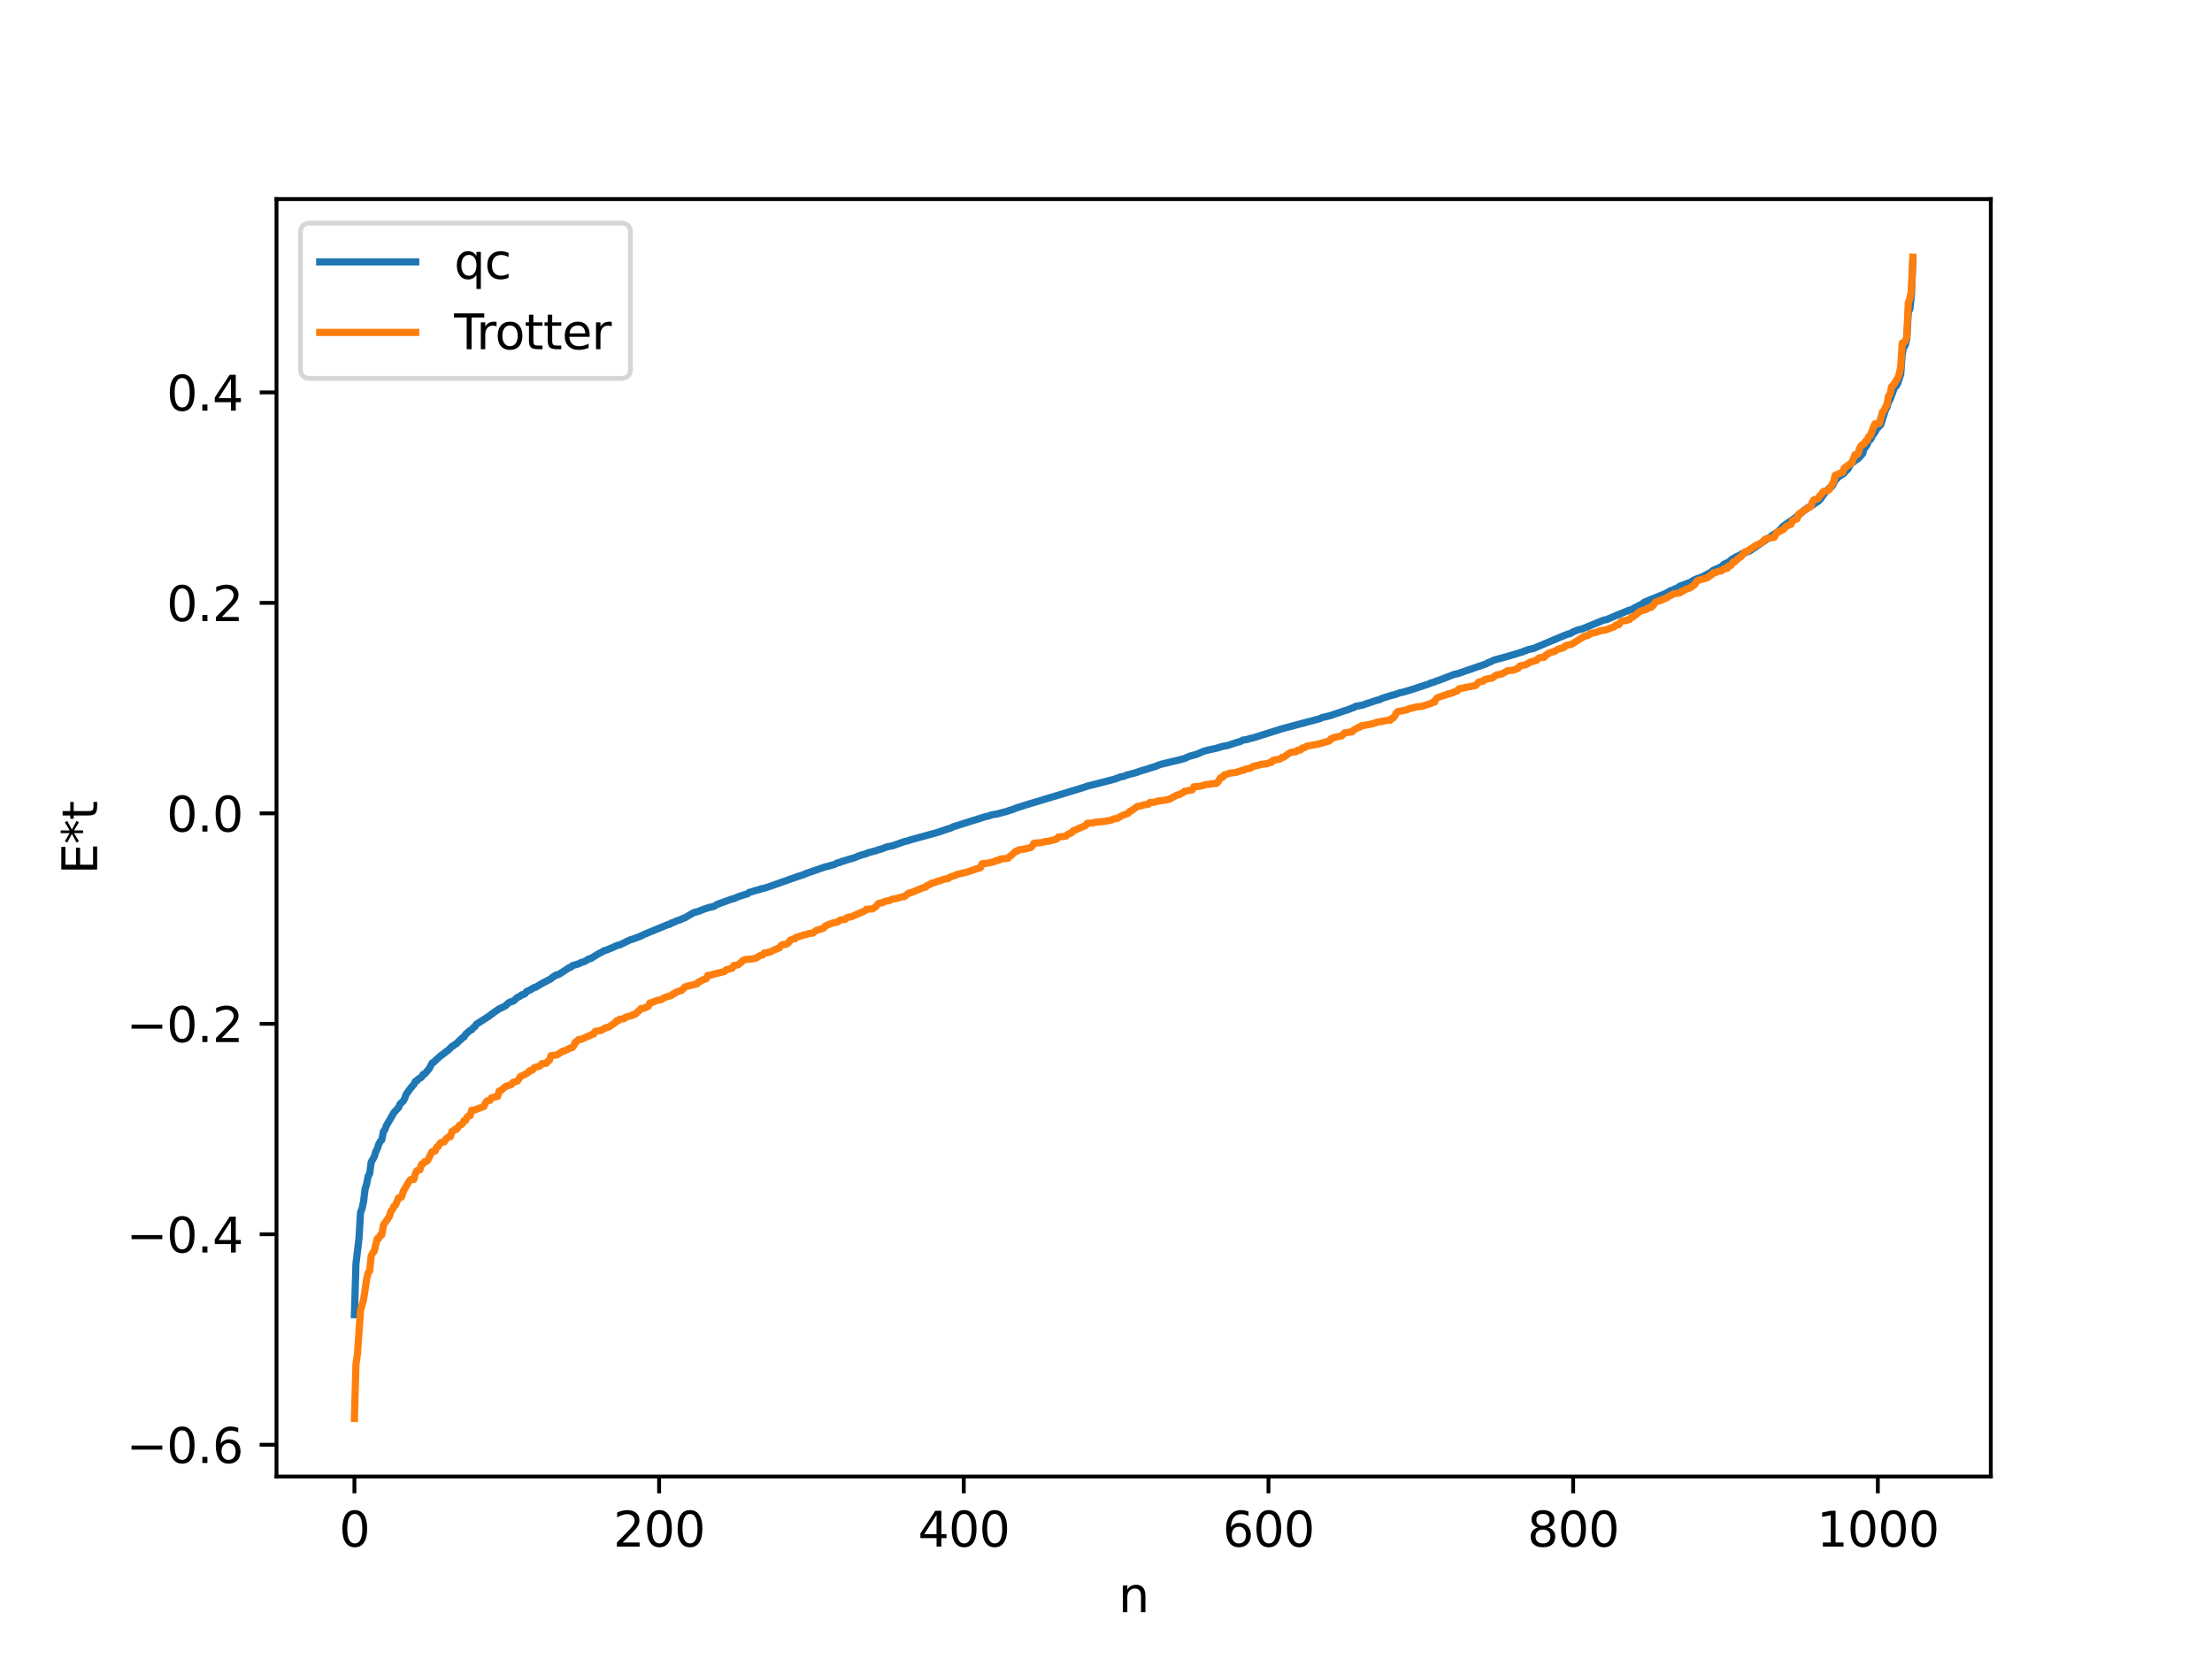 <?xml version="1.0" encoding="utf-8" standalone="no"?>
<!DOCTYPE svg PUBLIC "-//W3C//DTD SVG 1.1//EN"
  "http://www.w3.org/Graphics/SVG/1.1/DTD/svg11.dtd">
<svg xmlns:xlink="http://www.w3.org/1999/xlink" width="460.8pt" height="345.6pt" viewBox="0 0 460.8 345.6" xmlns="http://www.w3.org/2000/svg" version="1.1">
 <defs>
  <style type="text/css">*{stroke-linejoin: round; stroke-linecap: butt}</style>
 </defs>
 <g id="figure_1">
  <g id="patch_1">
   <path d="M 0 345.6 
L 460.8 345.6 
L 460.8 0 
L 0 0 
z
" style="fill: #ffffff"/>
  </g>
  <g id="axes_1">
   <g id="patch_2">
    <path d="M 57.6 307.584 
L 414.72 307.584 
L 414.72 41.472 
L 57.6 41.472 
z
" style="fill: #ffffff"/>
   </g>
   <g id="matplotlib.axis_1">
    <g id="xtick_1">
     <g id="line2d_1">
      <defs>
       <path id="mcc466164f0" d="M 0 0 
L 0 3.5 
" style="stroke: #000000; stroke-width: 0.8"/>
      </defs>
      <g>
       <use xlink:href="#mcc466164f0" x="73.833" y="307.584" style="stroke: #000000; stroke-width: 0.8"/>
      </g>
     </g>
     <g id="text_1">
      <!-- 0 -->
      <g transform="translate(70.651 322.182) scale(0.1 -0.1)">
       <defs>
        <path id="DejaVuSans-30" d="M 2034 4250 
Q 1547 4250 1301 3770 
Q 1056 3291 1056 2328 
Q 1056 1369 1301 889 
Q 1547 409 2034 409 
Q 2525 409 2770 889 
Q 3016 1369 3016 2328 
Q 3016 3291 2770 3770 
Q 2525 4250 2034 4250 
z
M 2034 4750 
Q 2819 4750 3233 4129 
Q 3647 3509 3647 2328 
Q 3647 1150 3233 529 
Q 2819 -91 2034 -91 
Q 1250 -91 836 529 
Q 422 1150 422 2328 
Q 422 3509 836 4129 
Q 1250 4750 2034 4750 
z
" transform="scale(0.016)"/>
       </defs>
       <use xlink:href="#DejaVuSans-30"/>
      </g>
     </g>
    </g>
    <g id="xtick_2">
     <g id="line2d_2">
      <g>
       <use xlink:href="#mcc466164f0" x="137.304" y="307.584" style="stroke: #000000; stroke-width: 0.8"/>
      </g>
     </g>
     <g id="text_2">
      <!-- 200 -->
      <g transform="translate(127.76 322.182) scale(0.1 -0.1)">
       <defs>
        <path id="DejaVuSans-32" d="M 1228 531 
L 3431 531 
L 3431 0 
L 469 0 
L 469 531 
Q 828 903 1448 1529 
Q 2069 2156 2228 2338 
Q 2531 2678 2651 2914 
Q 2772 3150 2772 3378 
Q 2772 3750 2511 3984 
Q 2250 4219 1831 4219 
Q 1534 4219 1204 4116 
Q 875 4013 500 3803 
L 500 4441 
Q 881 4594 1212 4672 
Q 1544 4750 1819 4750 
Q 2544 4750 2975 4387 
Q 3406 4025 3406 3419 
Q 3406 3131 3298 2873 
Q 3191 2616 2906 2266 
Q 2828 2175 2409 1742 
Q 1991 1309 1228 531 
z
" transform="scale(0.016)"/>
       </defs>
       <use xlink:href="#DejaVuSans-32"/>
       <use xlink:href="#DejaVuSans-30" x="63.623"/>
       <use xlink:href="#DejaVuSans-30" x="127.246"/>
      </g>
     </g>
    </g>
    <g id="xtick_3">
     <g id="line2d_3">
      <g>
       <use xlink:href="#mcc466164f0" x="200.775" y="307.584" style="stroke: #000000; stroke-width: 0.8"/>
      </g>
     </g>
     <g id="text_3">
      <!-- 400 -->
      <g transform="translate(191.231 322.182) scale(0.1 -0.1)">
       <defs>
        <path id="DejaVuSans-34" d="M 2419 4116 
L 825 1625 
L 2419 1625 
L 2419 4116 
z
M 2253 4666 
L 3047 4666 
L 3047 1625 
L 3713 1625 
L 3713 1100 
L 3047 1100 
L 3047 0 
L 2419 0 
L 2419 1100 
L 313 1100 
L 313 1709 
L 2253 4666 
z
" transform="scale(0.016)"/>
       </defs>
       <use xlink:href="#DejaVuSans-34"/>
       <use xlink:href="#DejaVuSans-30" x="63.623"/>
       <use xlink:href="#DejaVuSans-30" x="127.246"/>
      </g>
     </g>
    </g>
    <g id="xtick_4">
     <g id="line2d_4">
      <g>
       <use xlink:href="#mcc466164f0" x="264.246" y="307.584" style="stroke: #000000; stroke-width: 0.8"/>
      </g>
     </g>
     <g id="text_4">
      <!-- 600 -->
      <g transform="translate(254.702 322.182) scale(0.1 -0.1)">
       <defs>
        <path id="DejaVuSans-36" d="M 2113 2584 
Q 1688 2584 1439 2293 
Q 1191 2003 1191 1497 
Q 1191 994 1439 701 
Q 1688 409 2113 409 
Q 2538 409 2786 701 
Q 3034 994 3034 1497 
Q 3034 2003 2786 2293 
Q 2538 2584 2113 2584 
z
M 3366 4563 
L 3366 3988 
Q 3128 4100 2886 4159 
Q 2644 4219 2406 4219 
Q 1781 4219 1451 3797 
Q 1122 3375 1075 2522 
Q 1259 2794 1537 2939 
Q 1816 3084 2150 3084 
Q 2853 3084 3261 2657 
Q 3669 2231 3669 1497 
Q 3669 778 3244 343 
Q 2819 -91 2113 -91 
Q 1303 -91 875 529 
Q 447 1150 447 2328 
Q 447 3434 972 4092 
Q 1497 4750 2381 4750 
Q 2619 4750 2861 4703 
Q 3103 4656 3366 4563 
z
" transform="scale(0.016)"/>
       </defs>
       <use xlink:href="#DejaVuSans-36"/>
       <use xlink:href="#DejaVuSans-30" x="63.623"/>
       <use xlink:href="#DejaVuSans-30" x="127.246"/>
      </g>
     </g>
    </g>
    <g id="xtick_5">
     <g id="line2d_5">
      <g>
       <use xlink:href="#mcc466164f0" x="327.717" y="307.584" style="stroke: #000000; stroke-width: 0.8"/>
      </g>
     </g>
     <g id="text_5">
      <!-- 800 -->
      <g transform="translate(318.173 322.182) scale(0.1 -0.1)">
       <defs>
        <path id="DejaVuSans-38" d="M 2034 2216 
Q 1584 2216 1326 1975 
Q 1069 1734 1069 1313 
Q 1069 891 1326 650 
Q 1584 409 2034 409 
Q 2484 409 2743 651 
Q 3003 894 3003 1313 
Q 3003 1734 2745 1975 
Q 2488 2216 2034 2216 
z
M 1403 2484 
Q 997 2584 770 2862 
Q 544 3141 544 3541 
Q 544 4100 942 4425 
Q 1341 4750 2034 4750 
Q 2731 4750 3128 4425 
Q 3525 4100 3525 3541 
Q 3525 3141 3298 2862 
Q 3072 2584 2669 2484 
Q 3125 2378 3379 2068 
Q 3634 1759 3634 1313 
Q 3634 634 3220 271 
Q 2806 -91 2034 -91 
Q 1263 -91 848 271 
Q 434 634 434 1313 
Q 434 1759 690 2068 
Q 947 2378 1403 2484 
z
M 1172 3481 
Q 1172 3119 1398 2916 
Q 1625 2713 2034 2713 
Q 2441 2713 2670 2916 
Q 2900 3119 2900 3481 
Q 2900 3844 2670 4047 
Q 2441 4250 2034 4250 
Q 1625 4250 1398 4047 
Q 1172 3844 1172 3481 
z
" transform="scale(0.016)"/>
       </defs>
       <use xlink:href="#DejaVuSans-38"/>
       <use xlink:href="#DejaVuSans-30" x="63.623"/>
       <use xlink:href="#DejaVuSans-30" x="127.246"/>
      </g>
     </g>
    </g>
    <g id="xtick_6">
     <g id="line2d_6">
      <g>
       <use xlink:href="#mcc466164f0" x="391.188" y="307.584" style="stroke: #000000; stroke-width: 0.8"/>
      </g>
     </g>
     <g id="text_6">
      <!-- 1000 -->
      <g transform="translate(378.463 322.182) scale(0.1 -0.1)">
       <defs>
        <path id="DejaVuSans-31" d="M 794 531 
L 1825 531 
L 1825 4091 
L 703 3866 
L 703 4441 
L 1819 4666 
L 2450 4666 
L 2450 531 
L 3481 531 
L 3481 0 
L 794 0 
L 794 531 
z
" transform="scale(0.016)"/>
       </defs>
       <use xlink:href="#DejaVuSans-31"/>
       <use xlink:href="#DejaVuSans-30" x="63.623"/>
       <use xlink:href="#DejaVuSans-30" x="127.246"/>
       <use xlink:href="#DejaVuSans-30" x="190.869"/>
      </g>
     </g>
    </g>
    <g id="text_7">
     <!-- n -->
     <g transform="translate(232.991 335.861) scale(0.1 -0.1)">
      <defs>
       <path id="DejaVuSans-6e" d="M 3513 2113 
L 3513 0 
L 2938 0 
L 2938 2094 
Q 2938 2591 2744 2837 
Q 2550 3084 2163 3084 
Q 1697 3084 1428 2787 
Q 1159 2491 1159 1978 
L 1159 0 
L 581 0 
L 581 3500 
L 1159 3500 
L 1159 2956 
Q 1366 3272 1645 3428 
Q 1925 3584 2291 3584 
Q 2894 3584 3203 3211 
Q 3513 2838 3513 2113 
z
" transform="scale(0.016)"/>
      </defs>
      <use xlink:href="#DejaVuSans-6e"/>
     </g>
    </g>
   </g>
   <g id="matplotlib.axis_2">
    <g id="ytick_1">
     <g id="line2d_7">
      <defs>
       <path id="m4564884adc" d="M 0 0 
L -3.5 0 
" style="stroke: #000000; stroke-width: 0.8"/>
      </defs>
      <g>
       <use xlink:href="#m4564884adc" x="57.6" y="300.969" style="stroke: #000000; stroke-width: 0.8"/>
      </g>
     </g>
     <g id="text_8">
      <!-- −0.6 -->
      <g transform="translate(26.317 304.768) scale(0.1 -0.1)">
       <defs>
        <path id="DejaVuSans-2212" d="M 678 2272 
L 4684 2272 
L 4684 1741 
L 678 1741 
L 678 2272 
z
" transform="scale(0.016)"/>
        <path id="DejaVuSans-2e" d="M 684 794 
L 1344 794 
L 1344 0 
L 684 0 
L 684 794 
z
" transform="scale(0.016)"/>
       </defs>
       <use xlink:href="#DejaVuSans-2212"/>
       <use xlink:href="#DejaVuSans-30" x="83.789"/>
       <use xlink:href="#DejaVuSans-2e" x="147.412"/>
       <use xlink:href="#DejaVuSans-36" x="179.199"/>
      </g>
     </g>
    </g>
    <g id="ytick_2">
     <g id="line2d_8">
      <g>
       <use xlink:href="#m4564884adc" x="57.6" y="257.123" style="stroke: #000000; stroke-width: 0.8"/>
      </g>
     </g>
     <g id="text_9">
      <!-- −0.4 -->
      <g transform="translate(26.317 260.923) scale(0.1 -0.1)">
       <use xlink:href="#DejaVuSans-2212"/>
       <use xlink:href="#DejaVuSans-30" x="83.789"/>
       <use xlink:href="#DejaVuSans-2e" x="147.412"/>
       <use xlink:href="#DejaVuSans-34" x="179.199"/>
      </g>
     </g>
    </g>
    <g id="ytick_3">
     <g id="line2d_9">
      <g>
       <use xlink:href="#m4564884adc" x="57.6" y="213.278" style="stroke: #000000; stroke-width: 0.8"/>
      </g>
     </g>
     <g id="text_10">
      <!-- −0.2 -->
      <g transform="translate(26.317 217.077) scale(0.1 -0.1)">
       <use xlink:href="#DejaVuSans-2212"/>
       <use xlink:href="#DejaVuSans-30" x="83.789"/>
       <use xlink:href="#DejaVuSans-2e" x="147.412"/>
       <use xlink:href="#DejaVuSans-32" x="179.199"/>
      </g>
     </g>
    </g>
    <g id="ytick_4">
     <g id="line2d_10">
      <g>
       <use xlink:href="#m4564884adc" x="57.6" y="169.433" style="stroke: #000000; stroke-width: 0.8"/>
      </g>
     </g>
     <g id="text_11">
      <!-- 0.0 -->
      <g transform="translate(34.697 173.232) scale(0.1 -0.1)">
       <use xlink:href="#DejaVuSans-30"/>
       <use xlink:href="#DejaVuSans-2e" x="63.623"/>
       <use xlink:href="#DejaVuSans-30" x="95.41"/>
      </g>
     </g>
    </g>
    <g id="ytick_5">
     <g id="line2d_11">
      <g>
       <use xlink:href="#m4564884adc" x="57.6" y="125.587" style="stroke: #000000; stroke-width: 0.8"/>
      </g>
     </g>
     <g id="text_12">
      <!-- 0.2 -->
      <g transform="translate(34.697 129.387) scale(0.1 -0.1)">
       <use xlink:href="#DejaVuSans-30"/>
       <use xlink:href="#DejaVuSans-2e" x="63.623"/>
       <use xlink:href="#DejaVuSans-32" x="95.41"/>
      </g>
     </g>
    </g>
    <g id="ytick_6">
     <g id="line2d_12">
      <g>
       <use xlink:href="#m4564884adc" x="57.6" y="81.742" style="stroke: #000000; stroke-width: 0.8"/>
      </g>
     </g>
     <g id="text_13">
      <!-- 0.4 -->
      <g transform="translate(34.697 85.541) scale(0.1 -0.1)">
       <use xlink:href="#DejaVuSans-30"/>
       <use xlink:href="#DejaVuSans-2e" x="63.623"/>
       <use xlink:href="#DejaVuSans-34" x="95.41"/>
      </g>
     </g>
    </g>
    <g id="text_14">
     <!-- E*t -->
     <g transform="translate(20.238 182.148) rotate(-90) scale(0.1 -0.1)">
      <defs>
       <path id="DejaVuSans-45" d="M 628 4666 
L 3578 4666 
L 3578 4134 
L 1259 4134 
L 1259 2753 
L 3481 2753 
L 3481 2222 
L 1259 2222 
L 1259 531 
L 3634 531 
L 3634 0 
L 628 0 
L 628 4666 
z
" transform="scale(0.016)"/>
       <path id="DejaVuSans-2a" d="M 3009 3897 
L 1888 3291 
L 3009 2681 
L 2828 2375 
L 1778 3009 
L 1778 1831 
L 1422 1831 
L 1422 3009 
L 372 2375 
L 191 2681 
L 1313 3291 
L 191 3897 
L 372 4206 
L 1422 3572 
L 1422 4750 
L 1778 4750 
L 1778 3572 
L 2828 4206 
L 3009 3897 
z
" transform="scale(0.016)"/>
       <path id="DejaVuSans-74" d="M 1172 4494 
L 1172 3500 
L 2356 3500 
L 2356 3053 
L 1172 3053 
L 1172 1153 
Q 1172 725 1289 603 
Q 1406 481 1766 481 
L 2356 481 
L 2356 0 
L 1766 0 
Q 1100 0 847 248 
Q 594 497 594 1153 
L 594 3053 
L 172 3053 
L 172 3500 
L 594 3500 
L 594 4494 
L 1172 4494 
z
" transform="scale(0.016)"/>
      </defs>
      <use xlink:href="#DejaVuSans-45"/>
      <use xlink:href="#DejaVuSans-2a" x="63.184"/>
      <use xlink:href="#DejaVuSans-74" x="113.184"/>
     </g>
    </g>
   </g>
   <g id="line2d_13">
    <path d="M 73.833 273.88 
L 74.15 263.315 
L 74.785 257.968 
L 75.102 252.561 
L 75.42 251.795 
L 75.737 250.312 
L 76.054 247.688 
L 76.372 246.696 
L 76.689 245.008 
L 77.006 244.509 
L 77.324 242.103 
L 77.958 240.986 
L 78.276 239.902 
L 78.593 239.325 
L 78.91 238.33 
L 79.228 237.761 
L 79.545 237.446 
L 79.862 235.726 
L 80.18 235.328 
L 80.497 234.469 
L 81.449 232.855 
L 82.084 231.75 
L 83.036 230.719 
L 83.353 229.967 
L 83.988 229.406 
L 84.305 228.807 
L 84.623 227.967 
L 85.575 226.624 
L 86.21 225.926 
L 86.527 225.273 
L 86.844 225.149 
L 87.162 224.76 
L 87.796 224.428 
L 88.114 223.833 
L 88.431 223.762 
L 89.383 222.664 
L 90.018 221.449 
L 90.335 221.281 
L 91.605 220.1 
L 93.509 218.654 
L 94.143 217.989 
L 94.461 217.858 
L 94.778 217.562 
L 95.096 217.43 
L 95.73 216.733 
L 96.048 216.518 
L 96.365 216.145 
L 96.682 215.999 
L 97 215.454 
L 97.952 214.633 
L 98.269 214.515 
L 98.586 214.081 
L 98.904 213.883 
L 99.221 213.385 
L 101.76 211.759 
L 103.347 210.58 
L 103.981 210.167 
L 104.934 209.725 
L 105.251 209.559 
L 105.886 208.978 
L 106.203 208.762 
L 106.838 208.586 
L 107.155 208.376 
L 107.79 207.765 
L 108.107 207.663 
L 108.742 207.21 
L 109.059 207.164 
L 109.377 206.991 
L 109.694 206.552 
L 110.329 206.292 
L 111.281 205.717 
L 111.598 205.653 
L 112.867 204.894 
L 114.772 203.9 
L 115.089 203.569 
L 115.406 203.443 
L 115.724 203.162 
L 116.358 203.014 
L 118.58 201.581 
L 118.897 201.504 
L 119.215 201.18 
L 120.484 200.798 
L 121.119 200.489 
L 121.753 200.31 
L 122.705 199.74 
L 123.023 199.703 
L 124.61 198.73 
L 125.244 198.404 
L 125.879 198.048 
L 126.514 197.862 
L 128.735 196.884 
L 129.053 196.86 
L 131.274 195.791 
L 131.909 195.605 
L 132.861 195.246 
L 133.496 195.005 
L 134.13 194.679 
L 139.208 192.579 
L 139.525 192.542 
L 139.843 192.27 
L 140.16 192.224 
L 140.795 191.9 
L 141.747 191.581 
L 142.381 191.265 
L 142.699 191.183 
L 143.968 190.425 
L 144.603 190.082 
L 145.555 189.844 
L 146.507 189.44 
L 147.777 189.02 
L 148.411 188.894 
L 148.729 188.816 
L 149.363 188.419 
L 152.537 187.255 
L 152.854 187.218 
L 153.806 186.795 
L 154.758 186.478 
L 155.71 186.215 
L 156.028 185.921 
L 157.932 185.352 
L 158.249 185.321 
L 158.567 185.134 
L 158.884 185.11 
L 159.519 184.947 
L 166.5 182.485 
L 167.135 182.307 
L 168.087 181.907 
L 171.896 180.587 
L 172.53 180.46 
L 173.165 180.262 
L 173.8 180.098 
L 174.434 179.758 
L 175.069 179.63 
L 175.386 179.423 
L 175.704 179.394 
L 176.339 179.158 
L 177.925 178.708 
L 178.877 178.305 
L 179.512 178.1 
L 180.147 177.925 
L 180.464 177.853 
L 180.781 177.666 
L 181.734 177.408 
L 182.686 177.15 
L 183.003 176.979 
L 183.32 176.962 
L 184.907 176.379 
L 185.859 176.22 
L 186.494 176 
L 188.398 175.312 
L 189.033 175.185 
L 189.667 174.959 
L 191.572 174.434 
L 195.38 173.39 
L 197.601 172.627 
L 197.919 172.566 
L 198.553 172.236 
L 205.218 170.143 
L 206.17 169.922 
L 206.487 169.759 
L 207.757 169.555 
L 209.026 169.21 
L 209.661 169.046 
L 210.613 168.715 
L 210.93 168.649 
L 211.565 168.368 
L 213.152 167.85 
L 214.739 167.369 
L 224.577 164.397 
L 225.529 164.101 
L 226.798 163.675 
L 227.75 163.461 
L 232.193 162.308 
L 233.462 161.841 
L 234.097 161.732 
L 234.732 161.459 
L 236.636 160.955 
L 237.588 160.617 
L 238.54 160.342 
L 239.175 160.137 
L 239.81 159.923 
L 240.762 159.636 
L 241.396 159.36 
L 242.031 159.166 
L 244.887 158.487 
L 246.157 158.171 
L 246.791 157.99 
L 247.743 157.559 
L 249.33 157.12 
L 249.965 156.837 
L 250.917 156.446 
L 251.869 156.21 
L 253.456 155.858 
L 254.725 155.481 
L 255.677 155.309 
L 257.581 154.691 
L 258.534 154.411 
L 258.851 154.193 
L 259.803 154.042 
L 260.438 153.835 
L 261.072 153.701 
L 265.515 152.302 
L 267.102 151.801 
L 275.036 149.691 
L 275.353 149.493 
L 276.305 149.283 
L 277.258 149.028 
L 280.114 148.054 
L 280.748 147.873 
L 281.7 147.484 
L 282.018 147.412 
L 282.335 147.155 
L 282.97 147.064 
L 283.605 146.921 
L 283.922 146.865 
L 284.557 146.61 
L 285.509 146.318 
L 286.778 145.882 
L 287.413 145.754 
L 287.73 145.543 
L 288.365 145.336 
L 289 145.132 
L 289.634 144.925 
L 290.586 144.689 
L 291.539 144.345 
L 292.173 144.21 
L 293.125 143.944 
L 294.077 143.649 
L 297.568 142.51 
L 298.203 142.223 
L 298.52 142.175 
L 299.155 141.906 
L 300.107 141.585 
L 302.963 140.472 
L 303.598 140.356 
L 309.628 138.283 
L 309.945 138.042 
L 310.262 137.975 
L 311.215 137.512 
L 314.071 136.737 
L 315.975 136.167 
L 317.244 135.777 
L 317.562 135.594 
L 317.879 135.548 
L 318.196 135.368 
L 319.466 135.078 
L 326.13 132.274 
L 326.765 132.056 
L 327.082 132.007 
L 327.717 131.62 
L 328.669 131.232 
L 329.621 131.005 
L 334.064 129.191 
L 334.699 129.068 
L 336.603 128.252 
L 339.459 127.084 
L 340.094 126.968 
L 340.411 126.67 
L 341.998 125.868 
L 342.633 125.409 
L 347.076 123.595 
L 348.028 123.036 
L 348.345 122.962 
L 348.98 122.646 
L 349.615 122.404 
L 349.932 122.114 
L 352.153 121.302 
L 352.788 120.869 
L 353.74 120.467 
L 354.058 120.408 
L 354.692 120.126 
L 356.279 119.285 
L 356.914 118.802 
L 358.5 118.12 
L 359.135 117.539 
L 359.77 117.26 
L 360.405 116.871 
L 360.722 116.536 
L 361.357 116.214 
L 361.674 115.972 
L 362.309 115.721 
L 362.943 115.336 
L 364.53 114.749 
L 370.56 110.621 
L 371.512 109.588 
L 374.368 107.596 
L 375.955 106.196 
L 376.272 106.106 
L 376.59 105.742 
L 376.907 105.664 
L 378.811 104.393 
L 379.129 104.096 
L 380.398 102.353 
L 380.715 102.121 
L 381.033 101.714 
L 381.35 101.574 
L 381.667 101.253 
L 382.302 100.068 
L 382.937 99.381 
L 383.889 98.744 
L 384.206 98.525 
L 384.524 98.021 
L 384.841 97.867 
L 385.476 96.769 
L 385.793 96.344 
L 386.11 96.245 
L 386.745 95.695 
L 387.062 95.569 
L 388.015 94.507 
L 388.332 93.382 
L 388.649 93.134 
L 388.967 92.618 
L 389.284 91.698 
L 389.601 91.622 
L 390.236 90.499 
L 390.553 90.09 
L 390.871 89.458 
L 391.823 88.419 
L 392.775 85.407 
L 393.092 84.849 
L 393.41 83.714 
L 393.727 83.25 
L 394.679 80.671 
L 394.996 80.434 
L 395.314 79.884 
L 395.948 77.991 
L 396.266 73.722 
L 396.583 72.323 
L 396.9 71.911 
L 397.218 70.659 
L 397.535 64.951 
L 397.853 64.42 
L 398.17 61.633 
L 398.487 54.202 
L 398.487 54.202 
" clip-path="url(#p81edf8e2c3)" style="fill: none; stroke: #1f77b4; stroke-width: 1.5; stroke-linecap: square"/>
   </g>
   <g id="line2d_14">
    <path d="M 73.833 295.488 
L 74.15 284.243 
L 74.467 282.014 
L 75.102 272.966 
L 75.737 270.787 
L 76.372 266.521 
L 76.689 265.123 
L 77.006 264.762 
L 77.324 261.65 
L 77.641 260.985 
L 77.958 260.672 
L 78.593 258.009 
L 78.91 257.98 
L 79.228 257.299 
L 79.545 257.243 
L 79.862 255.228 
L 81.132 253.372 
L 81.449 252.281 
L 81.767 251.959 
L 82.084 251.262 
L 82.401 251.022 
L 83.036 249.521 
L 83.353 249.505 
L 83.671 249.35 
L 83.988 248.203 
L 85.258 246.038 
L 85.575 245.717 
L 86.21 245.685 
L 86.527 244.48 
L 86.844 243.882 
L 87.479 243.697 
L 87.796 242.576 
L 88.114 242.461 
L 88.431 242.007 
L 88.748 241.995 
L 89.066 241.756 
L 90.018 239.898 
L 90.653 239.786 
L 90.97 238.961 
L 91.287 238.825 
L 91.605 238.26 
L 91.922 237.97 
L 92.557 237.871 
L 92.874 237.289 
L 93.509 236.802 
L 93.826 236.795 
L 94.143 235.717 
L 94.461 235.59 
L 94.778 235.255 
L 95.096 235.251 
L 95.73 234.382 
L 96.048 234.319 
L 96.365 234.03 
L 96.682 233.42 
L 97 233.415 
L 97.317 232.685 
L 97.634 232.453 
L 97.952 232.416 
L 98.269 231.266 
L 98.904 231.234 
L 100.808 230.493 
L 101.125 229.763 
L 101.443 229.353 
L 102.077 229.243 
L 102.395 228.68 
L 103.664 228.389 
L 103.981 227.282 
L 104.299 227.242 
L 105.251 226.376 
L 106.52 225.934 
L 106.838 225.482 
L 107.79 225.208 
L 108.424 224.262 
L 109.059 223.968 
L 110.011 223.456 
L 110.329 223.045 
L 110.646 223.032 
L 110.963 222.873 
L 111.281 222.433 
L 111.915 222.206 
L 112.233 222.184 
L 112.55 222.016 
L 112.867 221.592 
L 113.82 221.5 
L 114.137 221.072 
L 114.454 220.87 
L 114.772 219.932 
L 115.724 219.794 
L 116.041 219.744 
L 117.31 218.937 
L 117.628 218.91 
L 118.897 218.282 
L 119.215 218.223 
L 119.532 217.863 
L 119.849 217.101 
L 120.167 216.98 
L 120.484 216.564 
L 121.119 216.507 
L 123.34 215.498 
L 123.658 215.407 
L 123.975 214.867 
L 125.244 214.635 
L 126.196 214.091 
L 126.831 213.961 
L 128.1 213.072 
L 128.418 212.681 
L 128.735 212.681 
L 129.053 212.34 
L 130.005 212.224 
L 130.322 211.898 
L 130.957 211.717 
L 131.591 211.584 
L 131.909 211.342 
L 132.226 211.338 
L 133.178 210.508 
L 133.496 210.11 
L 134.13 210.031 
L 134.765 209.766 
L 135.082 209.613 
L 135.4 208.906 
L 135.717 208.887 
L 136.986 208.364 
L 137.621 208.309 
L 138.573 207.745 
L 139.208 207.575 
L 139.843 207.381 
L 140.16 207.081 
L 140.477 207.008 
L 140.795 206.716 
L 142.064 206.274 
L 142.699 205.571 
L 145.238 204.946 
L 145.555 204.538 
L 145.872 204.45 
L 146.507 204.084 
L 147.142 203.851 
L 147.459 203.188 
L 148.094 203.132 
L 148.729 202.926 
L 150.95 202.373 
L 151.267 202.023 
L 152.537 201.694 
L 152.854 201.134 
L 153.489 201.049 
L 153.806 200.94 
L 154.441 200.455 
L 154.758 200.067 
L 155.393 199.881 
L 156.98 199.728 
L 157.615 199.524 
L 158.249 199.094 
L 158.884 198.94 
L 159.201 198.531 
L 159.836 198.482 
L 160.153 198.339 
L 160.471 198.326 
L 161.105 197.95 
L 162.375 197.452 
L 162.692 196.985 
L 163.01 196.787 
L 163.644 196.741 
L 163.962 196.629 
L 164.279 196.373 
L 164.596 195.886 
L 165.231 195.604 
L 165.548 195.586 
L 165.866 195.266 
L 167.135 194.884 
L 167.453 194.731 
L 167.77 194.721 
L 168.405 194.517 
L 169.357 194.361 
L 169.991 193.846 
L 170.626 193.643 
L 171.578 193.359 
L 171.896 192.943 
L 172.53 192.638 
L 173.482 192.271 
L 174.434 192.074 
L 175.069 191.642 
L 176.021 191.536 
L 176.339 191.218 
L 176.973 191.007 
L 177.291 190.999 
L 179.829 189.901 
L 180.147 189.747 
L 180.464 189.454 
L 181.099 189.376 
L 181.734 189.354 
L 182.368 188.938 
L 183.003 188.217 
L 183.638 188.067 
L 183.955 188.014 
L 184.272 187.787 
L 185.224 187.611 
L 185.859 187.32 
L 186.811 187.148 
L 188.081 186.793 
L 188.398 186.782 
L 189.35 186.017 
L 189.667 186.011 
L 192.206 184.96 
L 192.841 184.798 
L 193.158 184.441 
L 193.793 184.216 
L 194.11 183.952 
L 194.745 183.853 
L 195.38 183.542 
L 195.697 183.515 
L 196.649 183.166 
L 197.601 182.995 
L 197.919 182.699 
L 198.871 182.408 
L 199.505 182.121 
L 201.41 181.68 
L 204.266 180.724 
L 204.583 179.946 
L 205.535 179.843 
L 207.122 179.514 
L 207.439 179.275 
L 208.074 179.215 
L 208.391 178.949 
L 209.978 178.818 
L 210.296 178.422 
L 210.613 178.254 
L 211.565 177.354 
L 211.882 177.322 
L 212.2 177.06 
L 213.469 176.862 
L 214.739 176.551 
L 215.056 176.229 
L 215.373 175.657 
L 216.96 175.538 
L 217.595 175.335 
L 218.229 175.273 
L 218.864 175.134 
L 219.499 174.98 
L 220.134 174.789 
L 220.451 174.366 
L 222.038 174.191 
L 222.355 173.846 
L 223.307 173.429 
L 223.624 173.013 
L 223.942 172.936 
L 224.577 172.644 
L 226.163 171.974 
L 226.481 171.507 
L 227.75 171.431 
L 228.067 171.293 
L 229.654 171.169 
L 230.289 171.067 
L 231.558 170.826 
L 231.876 170.633 
L 232.828 170.459 
L 233.462 170.045 
L 235.049 169.394 
L 235.367 169.003 
L 235.684 168.9 
L 236.953 167.986 
L 237.588 167.874 
L 237.905 167.831 
L 238.223 167.672 
L 239.175 167.564 
L 239.492 167.2 
L 240.762 167.06 
L 241.079 166.882 
L 242.666 166.704 
L 243.618 166.481 
L 245.205 165.613 
L 245.522 165.603 
L 246.474 165.091 
L 246.791 164.834 
L 248.378 164.538 
L 248.696 163.911 
L 249.965 163.802 
L 251.234 163.444 
L 253.456 163.164 
L 253.773 162.845 
L 254.091 162.258 
L 254.408 161.92 
L 254.725 161.916 
L 255.043 161.438 
L 256.312 161.047 
L 257.581 160.885 
L 258.851 160.453 
L 259.168 160.419 
L 259.486 160.205 
L 260.438 160.056 
L 261.072 159.641 
L 262.342 159.374 
L 262.659 159.227 
L 263.929 159.103 
L 264.563 158.84 
L 264.881 158.791 
L 265.198 158.387 
L 266.15 158.212 
L 266.467 158.177 
L 266.785 158.025 
L 267.102 157.748 
L 267.42 157.723 
L 268.372 157.048 
L 269.006 156.693 
L 269.958 156.611 
L 270.276 156.306 
L 270.91 156.25 
L 271.228 155.85 
L 271.862 155.707 
L 272.18 155.438 
L 272.815 155.345 
L 274.401 155.043 
L 275.036 154.899 
L 276.94 154.337 
L 277.258 153.884 
L 277.575 153.856 
L 277.892 153.635 
L 279.479 153.306 
L 280.114 152.675 
L 281.7 152.443 
L 282.018 152.055 
L 282.97 151.538 
L 283.287 151.485 
L 283.605 151.192 
L 285.191 150.935 
L 286.461 150.62 
L 286.778 150.456 
L 287.73 150.31 
L 289 150.051 
L 289.634 150.043 
L 289.952 149.631 
L 290.269 149.521 
L 290.586 149.098 
L 290.904 148.478 
L 291.221 148.215 
L 292.173 148.065 
L 293.125 147.852 
L 293.443 147.659 
L 294.395 147.433 
L 295.029 147.273 
L 296.299 147.126 
L 298.203 146.491 
L 298.52 146.272 
L 298.838 146.261 
L 299.155 145.623 
L 299.472 145.326 
L 301.377 144.683 
L 301.694 144.538 
L 302.011 144.527 
L 302.963 144.137 
L 303.598 143.934 
L 303.915 143.5 
L 307.406 142.795 
L 308.041 142.081 
L 308.993 141.899 
L 309.31 141.548 
L 309.945 141.4 
L 310.58 141.311 
L 310.897 141.223 
L 311.532 140.726 
L 311.849 140.571 
L 312.484 140.491 
L 312.801 140.421 
L 314.071 139.731 
L 315.34 139.577 
L 316.292 139.192 
L 316.61 138.738 
L 317.879 138.46 
L 318.831 137.904 
L 320.1 137.566 
L 320.418 137.189 
L 320.735 137.02 
L 321.687 136.909 
L 322.005 136.482 
L 322.322 136.334 
L 322.639 136.057 
L 323.909 135.668 
L 324.543 135.242 
L 325.813 134.887 
L 326.13 134.493 
L 326.765 134.347 
L 327.4 134.208 
L 329.939 132.616 
L 330.573 132.419 
L 330.891 132.354 
L 331.208 131.992 
L 332.477 131.729 
L 333.429 131.388 
L 334.381 131.255 
L 336.286 130.573 
L 336.603 130.197 
L 337.238 130.123 
L 337.555 129.619 
L 337.872 129.381 
L 338.507 129.272 
L 338.824 129.262 
L 339.142 129.086 
L 339.459 129.076 
L 339.777 128.622 
L 340.094 128.578 
L 341.681 127.34 
L 342.95 126.945 
L 343.267 126.695 
L 343.902 126.54 
L 344.22 126.325 
L 344.854 125.439 
L 346.441 124.884 
L 347.076 124.561 
L 347.393 124.46 
L 347.71 124.19 
L 348.345 123.893 
L 348.662 123.688 
L 349.932 123.518 
L 350.249 123.225 
L 350.567 123.135 
L 351.201 122.76 
L 352.153 122.447 
L 352.471 122.126 
L 352.788 122.003 
L 353.105 121.681 
L 353.423 121.138 
L 353.74 120.89 
L 355.01 120.563 
L 355.644 120.372 
L 356.279 119.862 
L 356.596 119.728 
L 356.914 119.353 
L 357.548 119.219 
L 357.866 119.008 
L 358.5 118.962 
L 358.818 118.793 
L 359.135 118.45 
L 359.77 118.412 
L 360.087 117.91 
L 360.405 117.902 
L 360.722 117.636 
L 361.039 117.078 
L 361.357 117.043 
L 362.309 116.158 
L 362.626 116.017 
L 363.578 114.915 
L 363.896 114.872 
L 365.8 113.621 
L 366.752 113.176 
L 367.386 112.732 
L 367.704 112.31 
L 368.656 112.097 
L 369.608 111.942 
L 370.243 110.817 
L 370.56 110.787 
L 371.512 110.293 
L 372.147 109.596 
L 373.099 109.227 
L 373.416 108.457 
L 374.368 108.056 
L 374.686 107.132 
L 375.003 106.849 
L 375.32 106.784 
L 375.955 106.215 
L 377.224 105.499 
L 377.542 104.605 
L 377.859 104.123 
L 378.494 103.958 
L 378.811 103.766 
L 379.129 103.222 
L 379.446 102.982 
L 379.763 102.448 
L 380.081 102.307 
L 380.398 102.298 
L 381.033 102.035 
L 381.667 100.893 
L 381.985 100.316 
L 382.302 99.008 
L 383.889 98.358 
L 384.206 97.503 
L 385.158 96.799 
L 385.476 96.646 
L 385.793 96.345 
L 386.428 94.735 
L 386.745 94.691 
L 387.062 94.534 
L 387.38 93.42 
L 387.697 92.848 
L 388.015 92.578 
L 388.332 92.503 
L 388.649 91.881 
L 388.967 91.779 
L 389.284 90.947 
L 389.601 90.757 
L 390.553 88.314 
L 391.505 88.198 
L 392.14 85.83 
L 392.458 85.527 
L 393.092 84.224 
L 393.41 82.505 
L 393.727 82.19 
L 394.044 80.56 
L 394.362 80.324 
L 395.314 78.77 
L 395.631 78.017 
L 395.948 76.373 
L 396.266 71.45 
L 396.583 71.409 
L 396.9 71.057 
L 397.218 70.161 
L 397.535 63.042 
L 397.853 62.228 
L 398.17 60.614 
L 398.487 53.568 
L 398.487 53.568 
" clip-path="url(#p81edf8e2c3)" style="fill: none; stroke: #ff7f0e; stroke-width: 1.5; stroke-linecap: square"/>
   </g>
   <g id="patch_3">
    <path d="M 57.6 307.584 
L 57.6 41.472 
" style="fill: none; stroke: #000000; stroke-width: 0.8; stroke-linejoin: miter; stroke-linecap: square"/>
   </g>
   <g id="patch_4">
    <path d="M 414.72 307.584 
L 414.72 41.472 
" style="fill: none; stroke: #000000; stroke-width: 0.8; stroke-linejoin: miter; stroke-linecap: square"/>
   </g>
   <g id="patch_5">
    <path d="M 57.6 307.584 
L 414.72 307.584 
" style="fill: none; stroke: #000000; stroke-width: 0.8; stroke-linejoin: miter; stroke-linecap: square"/>
   </g>
   <g id="patch_6">
    <path d="M 57.6 41.472 
L 414.72 41.472 
" style="fill: none; stroke: #000000; stroke-width: 0.8; stroke-linejoin: miter; stroke-linecap: square"/>
   </g>
   <g id="legend_1">
    <g id="patch_7">
     <path d="M 64.6 78.828 
L 129.342 78.828 
Q 131.342 78.828 131.342 76.828 
L 131.342 48.472 
Q 131.342 46.472 129.342 46.472 
L 64.6 46.472 
Q 62.6 46.472 62.6 48.472 
L 62.6 76.828 
Q 62.6 78.828 64.6 78.828 
z
" style="fill: #ffffff; opacity: 0.8; stroke: #cccccc; stroke-linejoin: miter"/>
    </g>
    <g id="line2d_15">
     <path d="M 66.6 54.57 
L 76.6 54.57 
L 86.6 54.57 
" style="fill: none; stroke: #1f77b4; stroke-width: 1.5; stroke-linecap: square"/>
    </g>
    <g id="text_15">
     <!-- qc -->
     <g transform="translate(94.6 58.07) scale(0.1 -0.1)">
      <defs>
       <path id="DejaVuSans-71" d="M 947 1747 
Q 947 1113 1208 752 
Q 1469 391 1925 391 
Q 2381 391 2643 752 
Q 2906 1113 2906 1747 
Q 2906 2381 2643 2742 
Q 2381 3103 1925 3103 
Q 1469 3103 1208 2742 
Q 947 2381 947 1747 
z
M 2906 525 
Q 2725 213 2448 61 
Q 2172 -91 1784 -91 
Q 1150 -91 751 415 
Q 353 922 353 1747 
Q 353 2572 751 3078 
Q 1150 3584 1784 3584 
Q 2172 3584 2448 3432 
Q 2725 3281 2906 2969 
L 2906 3500 
L 3481 3500 
L 3481 -1331 
L 2906 -1331 
L 2906 525 
z
" transform="scale(0.016)"/>
       <path id="DejaVuSans-63" d="M 3122 3366 
L 3122 2828 
Q 2878 2963 2633 3030 
Q 2388 3097 2138 3097 
Q 1578 3097 1268 2742 
Q 959 2388 959 1747 
Q 959 1106 1268 751 
Q 1578 397 2138 397 
Q 2388 397 2633 464 
Q 2878 531 3122 666 
L 3122 134 
Q 2881 22 2623 -34 
Q 2366 -91 2075 -91 
Q 1284 -91 818 406 
Q 353 903 353 1747 
Q 353 2603 823 3093 
Q 1294 3584 2113 3584 
Q 2378 3584 2631 3529 
Q 2884 3475 3122 3366 
z
" transform="scale(0.016)"/>
      </defs>
      <use xlink:href="#DejaVuSans-71"/>
      <use xlink:href="#DejaVuSans-63" x="63.477"/>
     </g>
    </g>
    <g id="line2d_16">
     <path d="M 66.6 69.249 
L 76.6 69.249 
L 86.6 69.249 
" style="fill: none; stroke: #ff7f0e; stroke-width: 1.5; stroke-linecap: square"/>
    </g>
    <g id="text_16">
     <!-- Trotter -->
     <g transform="translate(94.6 72.749) scale(0.1 -0.1)">
      <defs>
       <path id="DejaVuSans-54" d="M -19 4666 
L 3928 4666 
L 3928 4134 
L 2272 4134 
L 2272 0 
L 1638 0 
L 1638 4134 
L -19 4134 
L -19 4666 
z
" transform="scale(0.016)"/>
       <path id="DejaVuSans-72" d="M 2631 2963 
Q 2534 3019 2420 3045 
Q 2306 3072 2169 3072 
Q 1681 3072 1420 2755 
Q 1159 2438 1159 1844 
L 1159 0 
L 581 0 
L 581 3500 
L 1159 3500 
L 1159 2956 
Q 1341 3275 1631 3429 
Q 1922 3584 2338 3584 
Q 2397 3584 2469 3576 
Q 2541 3569 2628 3553 
L 2631 2963 
z
" transform="scale(0.016)"/>
       <path id="DejaVuSans-6f" d="M 1959 3097 
Q 1497 3097 1228 2736 
Q 959 2375 959 1747 
Q 959 1119 1226 758 
Q 1494 397 1959 397 
Q 2419 397 2687 759 
Q 2956 1122 2956 1747 
Q 2956 2369 2687 2733 
Q 2419 3097 1959 3097 
z
M 1959 3584 
Q 2709 3584 3137 3096 
Q 3566 2609 3566 1747 
Q 3566 888 3137 398 
Q 2709 -91 1959 -91 
Q 1206 -91 779 398 
Q 353 888 353 1747 
Q 353 2609 779 3096 
Q 1206 3584 1959 3584 
z
" transform="scale(0.016)"/>
       <path id="DejaVuSans-65" d="M 3597 1894 
L 3597 1613 
L 953 1613 
Q 991 1019 1311 708 
Q 1631 397 2203 397 
Q 2534 397 2845 478 
Q 3156 559 3463 722 
L 3463 178 
Q 3153 47 2828 -22 
Q 2503 -91 2169 -91 
Q 1331 -91 842 396 
Q 353 884 353 1716 
Q 353 2575 817 3079 
Q 1281 3584 2069 3584 
Q 2775 3584 3186 3129 
Q 3597 2675 3597 1894 
z
M 3022 2063 
Q 3016 2534 2758 2815 
Q 2500 3097 2075 3097 
Q 1594 3097 1305 2825 
Q 1016 2553 972 2059 
L 3022 2063 
z
" transform="scale(0.016)"/>
      </defs>
      <use xlink:href="#DejaVuSans-54"/>
      <use xlink:href="#DejaVuSans-72" x="46.334"/>
      <use xlink:href="#DejaVuSans-6f" x="85.197"/>
      <use xlink:href="#DejaVuSans-74" x="146.379"/>
      <use xlink:href="#DejaVuSans-74" x="185.588"/>
      <use xlink:href="#DejaVuSans-65" x="224.797"/>
      <use xlink:href="#DejaVuSans-72" x="286.32"/>
     </g>
    </g>
   </g>
  </g>
 </g>
 <defs>
  <clipPath id="p81edf8e2c3">
   <rect x="57.6" y="41.472" width="357.12" height="266.112"/>
  </clipPath>
 </defs>
</svg>
